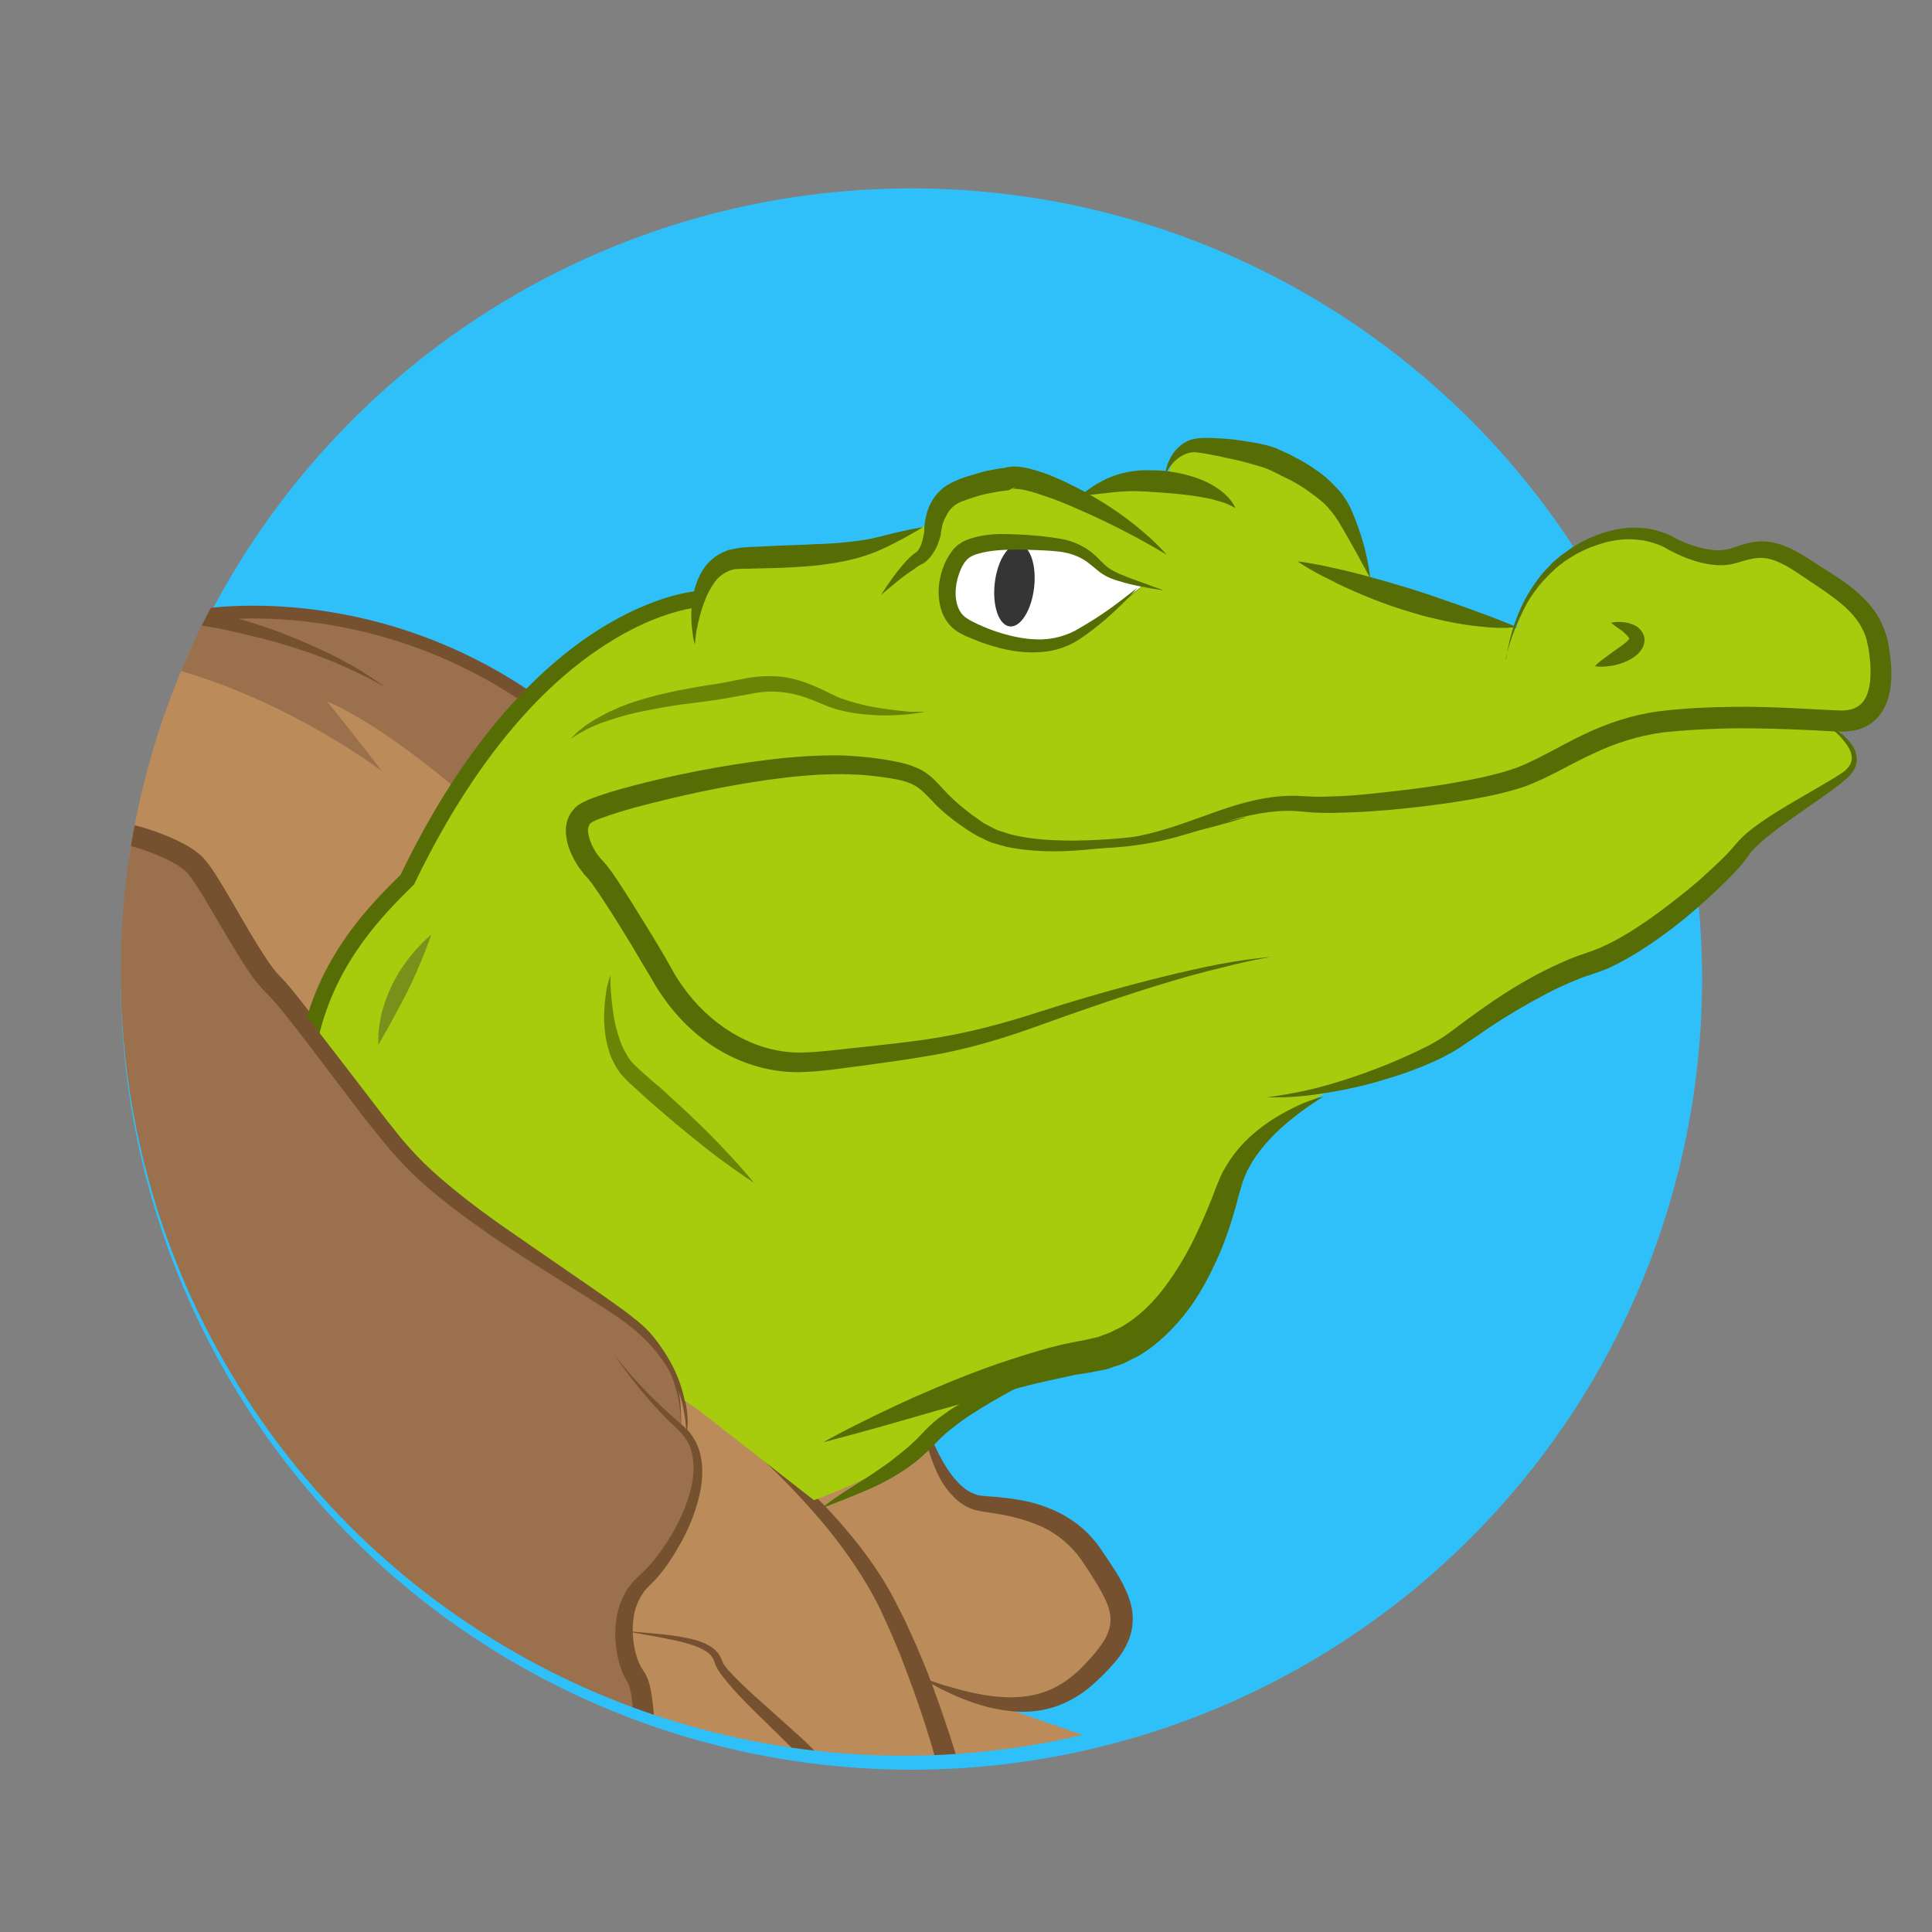 <svg xmlns="http://www.w3.org/2000/svg" id="Laag_1" viewBox="0 0 24 24" xmlns:xlink="http://www.w3.org/1999/xlink">
  <rect x="0" y="0" width="24" height="24" fill="#808080" stroke="none"/>
  <style id="style3">
    .bg{fill:#30C0F9;} .st1{clip-path:url(#SVGID_2_);} .st2{fill:#BB8B5A;} .st3{fill:#BCBCBC;} .st4{fill:#D1D1D1;} .st5{fill:#9B704C;} .st6{fill:#C9C9C9;} .st7{fill:#755130;} .st8{fill:none;stroke:#6D6D6D;stroke-miterlimit:10;} .st9{fill:#D1D1D1;stroke:#6D6D6D;stroke-miterlimit:10;} .st10{fill:#7D7D7D;} .st11{fill:none;stroke:#566D05;stroke-miterlimit:10;} .st12{fill:#A7CC0D;} .st13{fill:#FFFFFF;} .st14{fill:#566D05;} .st15{opacity:0.75;} .st16{fill:#343534;} .st17{fill:#697D21;}
  </style>
  <circle id="circle5" cx="11.322" cy="12.162" r="9.822" fill="#30c0f9" class="bg"/>
  <defs id="defs7">
    <circle id="SVGID_1_" cx="246.7" cy="250.9" r="243.2"/>
  </defs>
  <clipPath id="SVGID_2_">
    <use id="use11" width="100%" height="100%" xlink:href="#SVGID_1_" overflow="visible"/>
  </clipPath>
  <g id="g13" clip-path="url(#SVGID_2_)" class="st1" transform="matrix(.04 0 0 .04 1.359 2.046)">
    <path id="path15" fill="#bb8b5a" d="M252.9 386.1s1.3 26.9 18.2 29.8c17 2.9 36.4 7.5 39.8 26.9s-4 24.7-4 24.7l-7.1 4.2-13.6 7-12.8-1.6-23.9-7.6s180 60.7 166.3 64.1-27.8 2.8-27.8 2.8-18.6 2.4-16.1 9.2 7.5 18.6-7.4 11-74.6-34.1-74.6-34.1-56.1-8.2-65.3-7.8c-9.1.4-33.8-14.9-33.8-14.9l-25.4-20-13.4-42.4 15-45.1 9.9-12.1c.2-.1 45.7 43.3 76 5.9zm-273 59.9L-78 430.1l-7.7-20.3 29.2-7 6.6-23.6-15.8-22.5-63.7-48.3-37.5-59.9-38-2.7 2.1-18.3 61.8-52.4 32.9-19.3 80.1-17.5 98.9 20.4 48.3 32.6-12.3 24.1-16.3 18.7-20.9 32.5-3 3.4-11.8-14.3L26.6 225l-17.8-9.9-18.1-3.2-6.3 11.2s-9.6 19-30.1 14.2-50.5-13.3-39.5 4.9 61.9 81.9 61.9 81.9l68.8 98.1 46.6 51.6s27.9 10.3-6.3 6.1c-34.3-4.2-89.2-15.6-89.2-15.6s-17.7-10.5-16.7-18.3z" class="st2"/>
    <path id="path17" fill="#9b704c" d="M-209.8 242.9s23.7-41.9 92.8-83.2c.6-2.7 56.7-22.3 107.4-23.2 35.9 4.6 38.4 3.4 38.4 3.4s48.5-7 103.7 27.6c-15.2 16.1-21.8 28.9-21.8 28.9S86.8 175 67.5 166.6c9.5 11.6 17.1 21.7 17.1 21.7s-48-36.5-97.9-36.6-136.2 17.3-190 86.1l-4.2 3.7" class="st5"/>
    <path id="path19" fill="#755130" d="M179.5 382.4s1.3.8 3.7 2.3c2.4 1.6 5.9 3.8 10.2 6.9 8.5 6.3 20.6 15.6 32.9 29.4 6.1 6.9 12.3 14.8 17.3 24.3 1.2 2.3 2.4 4.7 3.6 7.1 1.1 2.5 2.3 5 3.4 7.5 2.2 5.1 4.3 10.3 6.2 15.7 3.9 10.8 7.5 22 10.4 33.7s5.6 23.5 6.9 36c.1 1.6.3 3.1.2 4.9 0 1.8-.1 3.3-.2 4.7-.2 2.9-.2 5.9-.3 9 0 1.5-.1 3.1-.2 4.7-.1.8-.2 1.7-.4 2.7-.1.2-.1.5-.3.9-.1.3-.3.7-.6 1.2-.1.2-.4.6-.7.8-.2.1-.3.3-.5.4s-.5.3-.8.4c-.6.2-1.2.3-1.7.3s-1.2-.2-1.4-.3c-.6-.3-1.1-.6-1.3-.8-.3-.3-.6-.5-.7-.7-.4-.5-.7-.8-.9-1.2-.5-.8-.9-1.5-1.3-2.2-.8-1.4-1.5-2.8-2.1-4.2l-1.9-4c-.6-1.3-1.2-2.7-1.9-3.9-1.3-2.5-2.7-5-4.1-7.5-2.9-5-5.9-9.8-9-14.5-6.2-9.4-12.4-18.4-18.5-26.8-3-4.2-6-8.3-8.8-12.2-2.8-3.6-6.4-6.9-9.5-10-6.5-6.4-12.6-12-17.2-18.1-.5-.8-1.1-1.5-1.6-2.6-.4-.9-.6-1.7-.9-2.3-.7-1.3-1.9-2.2-3.2-2.9-2.7-1.4-5.6-2.1-8.1-2.7-5.1-1.1-9.3-1.8-12.1-2.3s-4.3-.7-4.3-.7 1.5.1 4.3.3c2.8.3 7 .5 12.3 1.3 2.6.5 5.6.9 8.7 2.3 1.5.7 3.2 1.8 4.3 3.5.6.9.8 1.8 1.2 2.5.2.6.9 1.3 1.4 2 4.7 5.3 11.2 10.7 17.9 16.8 3.4 3.1 7 6 10.4 10 3 3.9 6.2 7.9 9.4 12 6.4 8.3 13 17.1 19.4 26.5 3.2 4.7 6.4 9.6 9.5 14.6 1.5 2.5 3 5.1 4.5 7.9.8 1.4 1.3 2.7 2 4l1.9 4.1c.6 1.3 1.3 2.6 1.9 3.8.3.6.7 1.2 1 1.6.2.2.3.5.4.5l.1.1c0 .1-.1-.1-.4-.2 0 0-.5-.2-.8-.2s-.7 0-1.1.2c-.2.1-.4.2-.5.3s-.2.1-.3.2c-.2.1-.4.4-.4.4-.1.1-.1.3-.1.2v-.2c.1-.4.2-1 .2-1.7.1-1.3.2-2.8.2-4.3.1-3 .1-6 .2-9.1.1-1.6.2-3.1.2-4.4.1-1.3-.2-2.8-.2-4.2-1.1-11.7-3.7-23.5-6.5-34.9-2.9-11.5-6-22.7-9.7-33.3-1.8-5.3-3.8-10.5-5.7-15.5-1-2.5-2.1-4.9-3.1-7.3l-3.3-7.2c-4.5-9-10.1-17-15.7-24-11.4-13.9-22.6-24.1-30.7-30.9-8.3-7.2-13.2-10.7-13.2-10.7z" class="st7"/>
    <path id="path21" fill="none" stroke="#6d6d6d" stroke-miterlimit="10" d="M-154.9 182.8s-177.4 15.4-244.3-17.7-120.7-52.1-166.9-53.7C-612.2 109.8-687.8 75-687.8 75s25.4 56.9 69.7 68.8c65 17.4 99.2 32.9 204.5 107.9 81.2 57.8 119.5 85.8 154.5 86.3" class="st8"/>
    <path id="path23" fill="#9b704c" d="M32 223.3s-10.4-12.9-19.5-15.4-22.1-2.9-25.2-1.2-8.1.6-8.4 13-13.4 18.2-22.6 13.5-23.1-11.6-31.2-8.1c-8.1 3.4-22.4 9.6-12.9 24s36.1 42 36.1 42l26.2 40.5 25.3 42.1 33.8 42.1 34.9 39.5s22.5 17.1 27.1 25.4 19.4 38 19.4 38l44.4 59.6 21.7 23.8 46.2 23.1-5.3-18.1-50.9-96.6s-8.4-22.7-7.3-33.2c1-10.6-3.7-14.9-3.7-14.9s-4.3-12.2 9.7-28 14.6-27 13.6-30.1c-1.1-3.1-6-12-6-12s3.1-20.3-21.1-40.6c-19-9.6-38.3-23.2-38.3-23.2l-24.9-22.1-13.9-17.6-13.5-14.1L50 254.2l-8.1-13-9.9-17.9z" class="st5"/>
    <path id="path25" fill="#d1d1d1" stroke="#6d6d6d" stroke-miterlimit="10" d="M-347.2 221.1s3.1 23.3 16 29.4c-8.2 6.8-8.9 18.6-8.2 26.1s5.1 60.6-3.4 74.1c-8.5 13.6-29.3 34.8-39.1 38.4s-19.3 8.5-20.7-17.9 1.2-159.5 55.4-150.1z" class="st9"/>
    <path id="path27" fill="none" stroke="#6d6d6d" stroke-miterlimit="10" d="M-345.3 354.4s1.2 35.7-1.5 62.3c-2.7 26.7-7.6 86.3-7.6 86.3s-.4 13-8.2-1.7-36-75.7-34-110m-68.1-81.6s-31.9 30.8-45.8 71c-14 40.2-15.4 47.3-15.4 47.3s-4.7 28.5 17.2-6.6 35.8-49.9 50-61.1 40.6-23.4 43.1-33.1" class="st8"/>
    <path id="path29" fill="#7d7d7d" d="M-338.5 262.8s.6.1 1.8.2c.6 0 1.3.1 2.1.2.8 0 1.7.1 2.7.2 2 0 4.4.1 7-.3 1.3-.2 2.6-.5 4-.9 1.3-.5 2.6-1.1 3.6-2.1s1.7-2.2 2.1-3.5.5-2.6.5-3.9c-.1-2.6-.7-4.9-1.4-6.8-.6-1.9-1.3-3.4-1.7-4.4l-.8-1.6s.4.5 1 1.5 1.4 2.4 2.2 4.3 1.6 4.2 1.9 7c.1 1.4.1 2.9-.3 4.4s-1.3 3-2.5 4.2-2.7 1.8-4.2 2.3c-1.5.4-2.9.7-4.3.8-2.7.3-5.2 0-7.2-.2-1-.2-1.9-.3-2.7-.4s-1.5-.3-2-.4c-1.2-.5-1.8-.6-1.8-.6z" class="st10"/>
    <path id="path31" fill="#755130" d="M-212.9 245.6s.7-1.1 2-3.3c1.3-2.1 3.3-5.2 6-9s6.1-8.4 10.2-13.4c4.1-5.1 8.9-10.7 14.6-16.4 2.7-2.9 5.8-5.8 8.9-8.8l4.8-4.5c1.7-1.4 3.5-2.9 5.2-4.4l5.4-4.5c1.9-1.4 3.8-2.9 5.8-4.3 1.9-1.5 3.9-2.9 5.9-4.4 2-1.4 4.2-2.7 6.3-4.1s4.3-2.8 6.4-4.1c2.2-1.4 4.5-2.5 6.8-3.8s4.6-2.5 6.9-3.8 4.8-2.2 7.2-3.4c4.9-2.1 9.7-4.6 14.8-6.2l7.6-2.7 3.8-1.4 3.9-1.1c5.3-1.3 10.4-2.8 15.8-3.9l15.6-2.7c5.3-.6 10.6-1.1 15.8-1.6 5.2-.3 10.3-.4 15.4-.6 5.1 0 10 .2 14.9.4 4.9.4 9.6.9 14.2 1.4 4.6.7 9 1.4 13.3 2.2 4.2 1 8.4 1.9 12.3 2.9 7.8 2.1 14.8 4.5 20.8 7 3 1.3 5.8 2.4 8.4 3.7 2.6 1.2 4.9 2.3 6.9 3.5 4.2 2.1 7.2 4.2 9.3 5.6s3.1 2.2 3.1 2.2-4.6-2.8-13.1-6.5c-2.1-1-4.5-1.9-7.1-2.9s-5.5-2-8.5-2.9c-6.1-2-13.2-3.7-20.9-5.4-3.9-.8-7.9-1.4-12.1-2.1-4.2-.5-8.6-1-13.1-1.5-4.5-.2-9.1-.6-13.9-.8-4.7.1-9.6-.1-14.5 0-4.9.3-9.9.5-14.9.9-5 .6-10 1.2-15.1 1.8-5.1.9-10.3 1.9-15.5 2.8-4.9 1-10 2.6-15.1 3.8l-3.8 1-3.7 1.3-7.4 2.6c-5 1.5-9.6 3.9-14.4 5.9-4.8 1.9-9.3 4.4-13.7 6.7-2.2 1.2-4.5 2.3-6.6 3.5l-6.3 3.9c-2.1 1.3-4.2 2.5-6.2 3.8-2 1.4-4 2.7-5.9 4.1-2 1.3-3.9 2.7-5.8 4l-5.4 4.2c-1.8 1.4-3.6 2.7-5.3 4.1s-3.3 2.8-5 4.2c-3.3 2.7-6.4 5.4-9.3 8.1s-5.7 5.3-8.2 7.8c-2.6 2.5-5.1 4.9-7.2 7.3-4.5 4.7-8.2 8.9-11.2 12.4-3 3.6-5.3 6.4-6.8 8.4-1.5 1.9-2.3 3-2.3 3zm343.8-77C79.8 132.6 28.5 142 28 142.1l-.8-3.9c.5-.1 53.4-9.9 106 27.1l-2.3 3.3z" class="st7"/>
    <path id="path33" fill="none" stroke="#6d6d6d" stroke-miterlimit="10" d="M-272.7 370.8s30.8-72.4 35.8-82.7 10.9-22.7 18.5-9.8c7.5 12.9 15.3 16.7 20.6 15.6 5.3-1.2 26.3-3.7 28.8 8.8 2.5 12.4 8.3 17.6-5.7 30.6s-19.6 12.4-24.6 23.3c-5.1 10.9-19.5 36.8-23.3 44.5-3.9 7.7-12.1 45.1-18.4 23.4s-6-44.9-36.3-27.3c.2-10.3 4.6-26.4 4.6-26.4z" class="st8"/>
    <path id="path35" fill="#755130" d="M177.3 392.8s.3-1.8 0-5.1c-.2-3.3-1.1-8.1-3.6-13.7s-7-11.7-13.7-16.9c-3.4-2.5-7.2-5-11.4-7.5-4.1-2.6-8.4-5.3-12.9-8.1-9-5.7-18.9-11.8-28.8-19.1-5-3.7-10-7.6-14.7-12.2-2.4-2.3-4.7-4.8-6.8-7.3s-4.2-5.1-6.3-7.7c-8.4-10.4-16.7-21.5-25.3-32.3-1.1-1.3-2.2-2.7-3.3-3.9-.6-.6-1.1-1.3-1.7-1.8l-1.9-1.9c-2.8-3.2-4.5-6.1-6.5-9.2-3.8-6.1-7.3-12.3-10.9-18.3-1.8-2.9-3.7-6.1-5.6-8.2-.7-.6-2.1-1.7-3.5-2.5s-2.9-1.6-4.4-2.2c-6.1-2.7-12.8-4.5-19.2-5.1-3.2-.3-6.4-.2-9.1.6s-4.5 2.2-5 4.4c-.1.6-.3 1.2-.3 1.8v2.5l-.1 2.6c-.2 1.1-.4 2.1-.6 3.2-1.1 4.1-4 7.7-7.6 9.6s-7.3 2.5-10.9 2.6-7.1-.4-10.5-1.4c-1.7-.6-3.3-1-5.2-2.3-1.5-1-2.5-1.8-3.8-2.5-2.5-1.5-5.1-2.6-7.8-3.3-5.4-1.4-10.8-.7-15.5 1.8-1.1.6-2.3 1.4-3.3 2-1.1.9-2.3 1.7-3 2.5-1.7 1.7-3.1 3.7-3.5 5.9-1 4.4 1.3 9 3.8 12.9 2.6 3.9 5.5 7.5 8.3 10.8 5.6 6.6 10.7 12.1 14.9 16.7 8.4 9.2 13.2 14.4 13.2 14.4s-5.2-4.8-14.1-13.5c-4.4-4.4-9.8-9.6-15.8-15.9-3-3.2-6.1-6.6-9.1-10.6-1.5-2-2.9-4.2-3.9-6.8s-1.6-5.6-1-8.7 2.3-5.8 4.4-8.1c1.1-1.2 2.2-2.1 3.3-3 1.3-1 2.5-1.8 3.9-2.6 5.4-3.2 12.4-4.3 18.9-2.8 3.3.7 6.4 2 9.3 3.7 1.4.8 3 1.9 4.1 2.6.8.5 2.3 1 3.6 1.4 5.5 1.4 12.2 1.6 16.9-1 2.3-1.3 3.8-3.3 4.5-5.8.1-.6.2-1.2.4-1.8v-5.1c0-1 .2-2.2.4-3.2.5-2.2 1.8-4.4 3.6-5.9 1.7-1.6 3.8-2.5 5.7-3.2 4-1.1 7.8-1.2 11.6-.9 7.5.6 14.6 2.6 21.4 5.5 1.7.7 3.4 1.6 5.1 2.5.8.5 1.7 1 2.5 1.6s1.6 1.2 2.6 2.2c2.8 3.2 4.5 6.2 6.4 9.3 3.7 6.2 7.1 12.4 10.8 18.3 1.8 2.9 3.8 6 5.6 8.1l1.8 1.9c.7.7 1.3 1.4 1.9 2.1 1.2 1.4 2.3 2.8 3.4 4.2 8.8 11.1 16.7 22.3 24.8 32.7 2 2.6 4.1 5.2 6.1 7.7s4.1 4.8 6.2 7c4.4 4.4 9.1 8.4 13.8 12.2 9.5 7.4 19.1 13.9 27.8 19.9 8.8 6.1 16.9 11.3 23.8 17 6.6 5.9 11 12.5 13.3 18.4s2.7 10.9 2.7 14.2c.2 2.8-.2 4.6-.2 4.6z" class="st7"/>
    <path id="path37" fill="none" stroke="#6d6d6d" stroke-miterlimit="10" d="M-178.2 231.6s22.9 12.7 26.8 21.4 9.7 16.2 14.2 21.6c4.5 5.5 21.7 29.4 32.5 37.3s56.6 49.7 62.8 63.9 10.2 27.6-2.8 35.7-29.1 9.3-44.9-4.7-37-43.3-50.1-59.6-25.6-38.1-25.6-38.1" class="st8"/>
    <path id="path39" fill="#755130" d="M-67.4 252.2s1 2.8 3.1 8 5.3 12.8 9.8 22.2c2.3 4.7 5 9.8 8.4 15.1 3.4 5.2 7.6 10.7 11.8 16.7 8.4 12 18 25.4 27.6 40.8 2.4 3.8 4.9 8 6.9 12.1 1.1 2.1 2.4 3.8 3.7 5.6 1.4 1.9 2.8 3.8 4.3 5.7 5.9 7.6 12.2 15.3 18.8 23.2s13.5 15.9 20.6 23.9c7.2 8 14.5 16.3 22.3 24l2.9 2.7c.5.5.9.7 1.3 1.1l.6.5c.2.1 0 .1.5.4l.4.3 1.8 1.2 1.9 1.5c1.3 1 2.3 2 3.5 3 4.4 4.1 8.3 8.5 12.1 13 3.8 4.6 7.4 9.3 10.8 14.4 1.7 2.5 3.3 5.2 4.7 8 .7 1.5 1.4 2.9 2 4.5l.8 2.2.4 1 .3.7c1 2 2.5 4.7 4 7.1 1.5 2.5 3.1 4.9 4.7 7.4 3.2 4.9 6.6 9.8 10 14.6 6.9 9.7 14 19.2 21.4 28.5s14.9 18.6 22.9 27.1c4 4.2 8.2 8.4 12.4 11.5 1 .7 2 1.3 2.8 1.7l4.1 1.7c2.9 1.2 5.6 2.5 8.3 3.8 5.4 2.7 10.7 5.6 15.9 8.8 1.2.8 2.6 1.7 3.8 2.5.4.3.8.5 1.1.6.2.2.4-.1-1.1.2-.9.3-1.8.9-2.2 1.8-.1.2-.2.4-.2.6v.1l-.1-.6c-.2-1-.6-2.2-1.1-3.4-.4-1.2-1.1-2.5-1.6-3.7l-1.9-3.9c-1.3-2.6-2.5-5.1-3.8-7.6-2.6-5.1-5.1-10.2-7.6-15.2-10.1-20.1-19.8-39.6-28.6-58.3-4.4-9.4-8.7-18.4-12.2-27.8l-.6-1.8-.5-2.2c-.4-1.6-.4-2.6-.5-3.9-.2-2.5-.3-4.9-.4-7.2-.2-4.6-.3-9.3-1.2-13-.2-.9-.5-1.7-.8-2.1-.5-.8-.6-.9-1-1.8-.4-.7-.6-1.3-.8-1.9-.9-2.3-1.4-4.7-1.7-7-.6-4.6-.3-9.3 1.2-13.6.8-2.1 1.8-4.2 3.3-6 .6-.9 1.5-1.7 2.3-2.5l2.1-2c2.5-2.5 4.8-5.5 6.7-8.5 3.9-5.9 6.6-12.1 7.9-18.1 1.1-5.9.5-11.8-2.9-15.5-1.5-1.9-3.6-3.5-5.2-5.2-1.7-1.7-3.2-3.3-4.5-4.8-2.7-3.1-4.9-5.8-6.6-8-3.4-4.5-5-7.1-5-7.1s1.7 2.5 5.4 6.7c1.9 2.1 4.2 4.7 7.1 7.5 1.5 1.4 3 2.9 4.8 4.5l2.7 2.4c1 .8 1.9 1.6 2.9 2.7 1.1.9 1.7 2.3 2.5 3.5.6 1.3 1.2 2.8 1.5 4.3.7 3 .6 6.2.2 9.5-1.1 6.5-3.6 13.2-7.5 19.6-1.9 3.3-4 6.4-6.9 9.6l-2.1 2.1c-.6.7-1.2 1.2-1.6 2-1.1 1.4-1.7 3-2.3 4.7-1 3.5-1.1 7.4-.5 11.3.3 1.9.8 3.9 1.6 5.6.2.5.4.9.5 1.1 0 .2.6.9.7 1.1 1 1.4 1.5 2.7 1.9 4 1.3 5 1.4 9.6 1.9 14.3.4 4.7.4 9.4 2.2 13 3.5 8.6 8.1 17.7 12.6 26.8 9.2 18.4 19.4 37.6 29.8 57.5 2.6 5 5.2 10 7.8 15.1 1.3 2.6 2.6 5.1 4 7.7l1.9 3.9c.7 1.5 1.3 2.8 1.9 4.3s1.2 3 1.6 4.9l.3 1.5c.1.5.1 1.3.1 2 0 .3 0 .8-.2 1.4-.1.6-.3 1.1-.5 1.6-.8 1.5-2.2 2.7-3.9 3.1-2.9.6-4.2-.1-5.3-.5s-1.9-.9-2.8-1.5c-1.3-.9-2.3-1.5-3.6-2.3-4.8-3-9.9-5.7-15-8.2-2.6-1.2-5.2-2.5-7.8-3.6l-4.1-1.7c-1.9-.8-3.4-1.8-4.8-2.8-5.4-4-9.7-8.3-13.9-12.7-8.4-8.9-16.1-18.2-23.6-27.7s-14.6-19.2-21.6-29.1c-3.5-4.9-6.9-9.9-10.1-15-1.6-2.5-3.3-5.1-4.8-7.7-1.6-2.7-3-5.1-4.6-8.4l-.6-1.3-.4-1-.7-2c-.4-1.1-1-2.3-1.5-3.5-1.2-2.4-2.6-4.8-4.1-7.1-3-4.7-6.4-9.3-9.9-13.7s-7.3-8.6-11.2-12.4c-1-.9-2-1.9-2.9-2.7l-1.4-1.2-1.7-1.2-.4-.3c.2.1-.2-.2-.3-.3l-1-.8c-.6-.5-1.4-1.1-1.9-1.6l-3.2-3.1C47.6 439.4 34 422.5 21 406.4c-6.4-8.1-12.7-16-18.4-23.9l-4.2-6c-1.4-2.2-2.9-4.4-3.9-6.4-2-4.4-4.1-8.1-6.4-12-9.1-15.4-17.9-29.3-25.7-41.7-3.9-6.2-7.7-11.8-11-17.3-3.2-5.6-5.6-10.9-7.7-15.7-4.2-9.7-6.8-17.5-8.5-22.9-1.8-5.4-2.6-8.3-2.6-8.3z" class="st7"/>
    <path id="path41" fill="none" stroke="#566d05" stroke-miterlimit="10" d="M291.3 369.3s-34.4 12.5-42.2 21.1c-7.1 7.9-10.8 10-31.2 21.7" class="st11"/>
    <path id="path43" fill="#755130" d="M252.6 387.9s.7 2.6 2.5 7c.9 2.2 2 4.8 3.6 7.6s3.6 5.8 6.4 8.2c1.4 1.2 3 2 4.7 2.5 1.6.3 4 .4 6.4.6 4.8.5 9.9 1.2 15 3.2 5.1 1.9 10.2 5.1 14.1 9.6 1 1.1 1.9 2.3 2.7 3.5l2.3 3.4c1.5 2.3 3.1 4.6 4.4 7.2s2.6 5.5 3 8.8-.2 6.8-1.6 9.7c-1.3 2.9-3.2 5.2-5.1 7.3-1.7 1.9-3.8 3.9-5.8 5.7-4.1 3.6-9 6.2-14 7.4s-9.7 1-13.9.3c-2.1-.4-4.1-.7-5.9-1.3-1.8-.5-3.6-1.1-5.1-1.7-3.2-1.1-5.8-2.5-8-3.5-2.1-1.1-3.7-2.1-4.9-2.7-1.1-.6-1.7-1-1.7-1s2.6.9 7.1 2.4c2.3.6 5 1.5 8.2 2.2 1.6.4 3.3.7 5.1 1s3.7.5 5.6.6c3.9.2 8.1-.1 12.1-1.4 4.1-1.3 7.8-3.7 11.3-6.9 1.7-1.7 3.3-3.4 5-5.4 1.5-1.9 3-3.8 3.8-5.8.9-2 1.2-4 .9-6.1s-1.2-4.3-2.4-6.5c-1.1-2.2-2.6-4.4-4-6.7l-2.2-3.3c-.7-1-1.4-2-2.2-2.9-3.1-3.6-7-6.5-11.3-8.3s-8.9-3-13.4-3.7c-2.2-.4-4.3-.5-7.1-1.3-2.5-.9-4.5-2.3-6.1-4-3.2-3.2-4.9-6.8-6.1-9.9-1.3-3.1-2-6-2.5-8.3-.6-2.3-.8-4.2-1-5.5.1-1.3.1-2 .1-2z" class="st7"/>
    <path id="path45" fill="none" stroke="#6d6d6d" stroke-miterlimit="10" d="M476.6 575.6s-7.9-31.6 2.2-55.8c10.1-24.3 16.9-36.5 36.7-46s80.1-21.7 92.9 7.2c12.7 29 26.7 76.9 4 129.2s-58.1 104.5-102.8 119.1-59.2 10.8-59.2 10.8-26.1-9.6-1.2-18.9 65.9-68 68.6-93.8" class="st8"/>
    <path id="path47" fill="none" stroke="#6d6d6d" stroke-miterlimit="10" d="M372.5 558.8s23.2.8 27.5-3.4c7 3.1 17.1 3.5 17.1 3.5s.7 54.5 12.5 71.4c-1.9 17.5-3.3 41-3.3 41s-.2 13.6 6.2-5.5m22.7-66.9s-8.5-43.2-12.7-51.7-11.5-14.3-22.5-14.9" class="st8"/>
  </g>
  <path id="path49" fill="#a7cc0d" d="M3.903 12.873s.206-1.236 1.199-1.91c.456-.949 1.224-2.827 3.602-3.57.145-.254.097-.476.796-.525.699-.044 1.248.044 2.148-.412.141-.23.17-.82 1.745-.303.505-.158 1.107-.198 1.107-.198s.057-.509.561-.428c.505.081 1.276.238 1.575.751.299.513.4.937.4.937l.836.315.966.271s.388-1.531 1.991-1.034c.255.145.731.246 1.006.065.275-.182 1.45.892 1.45.892s.251.977-.193 1.167l-.323.076.259.359s.154.173-.246.4-.767.387-1.47 1.143c-.703.755-1.502 1.086-1.502 1.086s-.803.331-1.385.735c-.581.4-1.304.703-1.797.791-.755.436-1.139.569-1.401 1.393-.262.824-.594 1.724-1.47 1.95-.876.222-1.639.585-1.639.585s-.335.238-.711.565c-.375.327-1.296.662-1.296.662l-1.426-1.114-.198-.137s-.133-.683-.634-1.022c-.497-.339-2.447-1.688-2.447-1.688l-.755-.799-.743-1.006z" class="st12"/>
  <path id="path51" fill="#fff" d="M14.189 7.284l-.501-.218-.323-.259-.683-.049-.715.081-.153.307s-.234.517.347.686c.582.169.795.21.795.21l.582-.227.65-.533z" class="st13"/>
  <path id="path53" fill="#566d05" d="M14.189 7.284l-.505-.214-.323-.255.008.004-.683-.045h.004l-.715.081.016-.012-.113.23-.028.056c-.012.02-.016.036-.024.056-.012.04-.02.081-.028.121-.004.04-.004.08 0 .121.004.02.004.04.013.06.004.02.012.04.02.056l.012.028c.004.008.012.016.017.024.012.016.02.032.037.048.017.012.029.032.045.04l.049.036c.016.012.036.02.057.028l.028.016.028.012c.041.016.077.028.121.04l.247.068c.081.024.166.045.246.065.081.02.166.044.25.06h-.008l.586-.222h-.004l.65-.509zl-.642.533-.582.23h-.008c-.085-.016-.17-.036-.25-.057-.085-.02-.166-.044-.251-.065l-.246-.069c-.041-.012-.081-.024-.125-.04l-.033-.012-.029-.016c-.02-.012-.041-.02-.057-.032l-.053-.04c-.02-.012-.033-.032-.049-.044-.016-.016-.028-.032-.04-.052-.004-.008-.013-.016-.021-.028l-.016-.032c-.013-.02-.017-.04-.025-.064-.008-.02-.008-.044-.012-.064-.008-.044-.004-.088 0-.133.004-.044.016-.089.028-.129.008-.02.016-.045.024-.061l.028-.056.117-.23.004-.008h.008l.715-.076.682.056h.004l.004.004.319.258.501.23zM3.959 12.873l-.198-.044c.23-.982.84-1.592 1.216-1.963.468-.978 1.276-2.294 2.455-3.041.719-.456 1.236-.485 1.256-.485l.009.202-.004-.101.004.101c-.004 0-.497.028-1.171.464-1.139.727-1.918 2.015-2.374 2.964l-.008.016-.012.012c-.355.351-.953.941-1.171 1.874z" class="st14"/>
  <path id="path55" fill="#566d05" d="M7.582 12.122s0 .052.004.145c.004.089.016.218.04.367.012.076.032.153.057.234.024.081.057.161.105.238.02.04.048.072.077.105.032.032.057.056.097.093.077.068.153.137.234.202.153.141.306.278.448.416.141.133.266.262.375.379.214.226.347.391.347.391s-.178-.113-.428-.299c-.126-.093-.267-.206-.42-.332-.15-.121-.307-.258-.465-.395-.077-.069-.154-.142-.23-.21-.037-.033-.081-.081-.117-.122-.033-.049-.065-.093-.085-.141-.053-.097-.073-.194-.093-.287-.016-.093-.024-.182-.024-.263 0-.162.02-.291.036-.384.024-.089.04-.141.04-.141z" class="st15 st14" opacity=".75"/>
  <path id="path57" fill="#566d05" d="M16.455 13.616s-.113.061-.287.19c-.174.129-.42.327-.61.622-.02.036-.04.077-.065.117-.016.041-.036.081-.052.125-.012.044-.028.089-.04.133-.013.052-.029.101-.041.153-.061.218-.13.44-.23.662-.101.223-.218.453-.38.667-.162.21-.36.412-.606.558-.061.032-.13.065-.194.097l-.202.069-.21.041-.178.028c-.226.049-.461.097-.687.158s-.445.121-.651.178c-.206.061-.404.113-.582.166-.36.105-.663.19-.877.247l-.335.089s.109-.064.307-.165.481-.242.824-.396c.174-.076.363-.157.565-.238.202-.08.416-.161.646-.234.226-.072.464-.149.723-.202l.189-.036.158-.036.149-.056.145-.072c.19-.109.355-.266.497-.444.141-.181.262-.375.367-.577.101-.202.189-.404.266-.598.02-.052.037-.101.057-.149.02-.052.045-.109.069-.157.028-.048.057-.097.085-.141.032-.045.061-.085.093-.125.129-.158.274-.271.404-.36.133-.089.254-.15.355-.198.101-.048.186-.073.242-.093.048-.008.08-.016.08-.016zM8.628 7.998s-.016-.057-.028-.158c-.012-.101-.024-.25.008-.428.016-.089.044-.19.097-.287.052-.101.141-.198.263-.259.032-.012.061-.028.093-.036l.101-.02c.069-.012.113-.012.173-.016.113-.003.226-.012.343-.016l.339-.012c.109-.008.218-.008.323-.016.21-.016.4-.036.561-.077.085-.02.158-.04.226-.056.069-.016.129-.028.178-.04.101-.02.158-.028.158-.028s-.048.033-.137.081c-.044.024-.097.057-.162.089-.065.033-.129.069-.214.105-.162.077-.368.134-.586.17-.109.016-.222.033-.335.041-.113.008-.23.016-.343.02-.113.004-.226.004-.339.008-.052.004-.117 0-.161.004l-.064.004c-.02.004-.036.012-.056.016-.072.029-.141.077-.189.146-.048.069-.089.141-.117.218-.06.15-.089.291-.109.388-.012.105-.02.161-.02.161z" class="st14"/>
  <path id="path59" fill="#566d05" d="M10.946 7.389c.093-.149.194-.291.315-.424.032-.032.061-.065.109-.097l.008-.004c-.008.004 0-.003 0-.003l.012-.008.012-.012c.008-.012.016-.024.024-.04.016-.028.028-.064.036-.101.004-.016.008-.036.012-.056.004-.016.008-.04.008-.052v.016c0-.036 0-.064.004-.097.004-.032.008-.06.016-.088.012-.061.032-.121.064-.178.028-.056.068-.109.121-.157.048-.048.109-.08.169-.109.044-.02.105-.044.157-.06.052-.016.105-.032.161-.048.052-.016.109-.028.161-.036.056-.012.109-.02.169-.024l-.085.041c.044-.037.048-.028.064-.041.012-.003.024-.008.036-.008.02-.003.04-.003.056-.008.032 0 .064 0 .093.004.056.009.105.016.157.033.097.028.189.056.278.097.089.036.173.08.258.121.044.024.084.044.125.064l.125.073c.165.097.319.202.468.319.145.117.291.243.412.384-.323-.194-.65-.363-.981-.513l-.25-.109c-.085-.036-.17-.069-.255-.097-.085-.028-.169-.06-.25-.077-.041-.012-.081-.016-.117-.02-.016 0-.037-.004-.049 0h-.012c.008-.004 0 .008.036-.024l-.085.04c-.044.004-.097.012-.145.02-.049.008-.097.02-.146.028-.049.012-.097.025-.145.041-.048.017-.089.029-.141.049-.073.029-.134.073-.178.146-.02.036-.041.073-.057.117-.008.02-.012.045-.016.065-.004.021-.008.049-.012.061v.016c-.004.029-.012.049-.02.073-.008.024-.016.049-.024.069-.02.045-.045.089-.077.133-.017.02-.037.041-.057.061-.012.008-.029.024-.037.028l-.032.016c-.028.012-.065.041-.097.065-.141.089-.271.206-.408.319z" class="st14"/>
  <path id="path61" fill="#566d05" d="M13.422 6.165s.093-.101.271-.19c.089-.049.198-.089.327-.113.065-.012.133-.02.202-.02.061 0 .129 0 .194.003.262.02.529.097.703.218.085.056.149.121.182.169.02.024.028.048.036.06.008.012.012.02.012.02s-.028-.016-.081-.041c-.049-.025-.125-.045-.21-.069-.178-.041-.412-.069-.659-.085l-.182-.012c-.057-.004-.109-.004-.166-.004-.109.003-.214.012-.307.024-.194.02-.323.036-.323.036z" class="st14"/>
  <path id="path63" fill="#566d05" d="M14.468 5.919s.004-.057.036-.153c.02-.048.044-.105.093-.165.049-.056.121-.121.222-.145.048-.012.109-.016.149-.016.049 0 .097 0 .145.004.097.004.202.012.307.029.105.016.214.033.327.061.028.009.057.017.089.029.016.004.032.012.048.02l.036.017c.048.021.105.045.153.073.105.053.206.113.299.182.097.065.181.15.258.234.076.085.137.19.173.283.04.089.068.178.097.259.105.323.121.553.121.553s-.105-.202-.267-.488c-.041-.073-.085-.15-.134-.23-.049-.077-.102-.141-.17-.21-.069-.064-.15-.121-.235-.182-.084-.056-.177-.109-.274-.153-.049-.024-.093-.049-.146-.073l-.037-.016c-.008-.004-.016-.008-.029-.012-.02-.008-.045-.016-.069-.024-.097-.028-.198-.057-.299-.081-.101-.02-.193-.044-.286-.061l-.134-.024c-.049-.008-.077-.012-.113-.012-.134.004-.239.105-.295.178-.049.077-.073.129-.073.129z" class="st14"/>
  <path id="path65" fill="#566d05" d="M16.115 6.973s.182.02.444.081c.133.028.283.065.444.109.162.044.331.093.501.145.17.052.335.109.493.165.158.052.303.109.428.153.125.044.23.089.303.117.073.028.117.048.117.048s-.044.003-.125.008c-.081.003-.194 0-.331-.016-.137-.012-.291-.037-.456-.073-.081-.02-.17-.037-.255-.061-.085-.024-.17-.049-.259-.077-.17-.053-.339-.117-.493-.182-.153-.065-.299-.13-.416-.194-.246-.117-.396-.226-.396-.226zm-.654 3.186s-.073.02-.206.061c-.133.036-.331.093-.59.149-.254.057-.565.117-.929.162-.363.04-.779.081-1.236-.012-.057-.016-.113-.032-.174-.049-.056-.02-.113-.053-.169-.077-.113-.061-.202-.125-.307-.202-.101-.077-.198-.161-.282-.254-.044-.045-.085-.089-.129-.126-.04-.033-.084-.061-.133-.081-.101-.041-.226-.061-.351-.077-.125-.016-.258-.033-.387-.033-.137-.008-.258 0-.396.003-.133.008-.27.02-.408.036-.545.064-1.11.177-1.672.319-.141.036-.282.072-.42.117-.068.02-.137.044-.202.068-.032.012-.068.024-.088.037l-.02.008-.004.003c.004-.004-.016.008.008-.004l-.012.008c-.016.012-.036.024-.028.024-.008.008-.028.049-.02.097.004.052.024.109.049.166.029.056.061.113.101.157l.073.081c.024.032.057.072.077.101.174.254.327.509.485.763.077.129.154.254.226.384l.057.101c.016.028.032.056.053.085.036.057.077.113.121.17.344.436.848.727 1.373.731.255 0 .538-.044.804-.069.267-.029.525-.057.775-.093.501-.073.961-.198 1.385-.335.852-.275 1.579-.457 2.088-.566.254-.053.46-.085.598-.101s.214-.024.214-.024-.072.016-.21.04c-.137.028-.335.077-.589.141-.505.129-1.212.359-2.052.662-.42.153-.892.303-1.405.387-.255.044-.517.081-.784.117-.27.032-.529.081-.836.085-.299 0-.602-.077-.872-.218-.275-.141-.513-.347-.707-.589-.048-.061-.093-.126-.137-.19-.02-.032-.045-.069-.065-.105l-.052-.089c-.077-.125-.153-.255-.226-.38-.153-.25-.311-.509-.476-.743-.02-.032-.037-.049-.057-.077l-.032-.036c-.016-.016-.032-.032-.044-.052-.057-.069-.101-.142-.137-.218-.036-.077-.065-.162-.073-.263-.008-.097.008-.214.105-.315.028-.032.04-.036.056-.048l.012-.008c.024-.016.012-.008.02-.012l.008-.004.033-.016c.045-.025.077-.033.117-.049.073-.028.146-.049.218-.073.146-.044.287-.08.432-.117.574-.141 1.151-.242 1.713-.302.141-.012.283-.024.42-.028.137-.004.287-.008.42.004.141.008.271.024.404.044.133.024.267.044.404.105.069.028.133.073.186.121.052.048.097.097.137.141.081.089.169.17.258.242.049.036.089.072.138.105.048.032.093.072.141.093.049.024.093.052.142.072.053.016.101.032.153.049.206.052.416.072.618.076.101.004.198.004.295 0 .097 0 .19-.008.279-.012.359-.024.674-.069.928-.113.509-.093.8-.162.8-.162zm7.193-1.183s.032.016.093.049c.056.036.145.085.23.19.041.052.085.117.089.21.004.093-.053.182-.125.246-.141.121-.303.23-.48.355-.178.125-.372.255-.553.408-.044.04-.089.077-.129.121-.016.02-.04.041-.052.065l-.057.077c-.089.114-.186.206-.283.303-.198.19-.412.38-.642.554-.234.174-.477.339-.755.469-.145.065-.291.097-.408.15-.129.053-.254.109-.376.174-.246.129-.48.267-.703.416-.109.077-.218.149-.327.222-.109.077-.234.142-.347.194-.23.105-.456.182-.666.242-.21.065-.404.105-.582.138-.174.029-.327.053-.452.061-.125.012-.226.012-.295.012h-.105s.145-.016.392-.064c.246-.048.594-.145.994-.299.198-.076.412-.169.626-.278.109-.057.206-.117.307-.194.105-.081.21-.157.323-.238.222-.158.46-.315.719-.452.129-.068.263-.133.4-.19.145-.06.283-.097.4-.149.246-.109.484-.266.707-.428.222-.165.44-.335.634-.517.097-.089.194-.181.271-.266l.065-.077c.024-.028.049-.053.073-.077.048-.049.101-.089.153-.129.206-.153.412-.27.597-.379.185-.109.363-.206.5-.299.064-.044.109-.105.113-.165.004-.064-.024-.125-.057-.173-.069-.101-.146-.166-.194-.21-.065-.045-.097-.065-.097-.065zM20.012 7.736s.073-.02.178-.004c.029.004.057.012.089.024s.065.028.097.065c.033.033.065.101.049.166-.012.065-.048.101-.076.134-.06.057-.129.089-.19.113-.06.021-.121.037-.173.041-.101.016-.173 0-.173 0l.037-.036c.025-.02.057-.048.097-.076.041-.032.085-.06.134-.097.045-.032.097-.068.129-.097.016-.016.025-.028.025-.028s.008.008.004-.008c-.012-.028-.052-.064-.089-.097-.076-.048-.133-.096-.133-.096z" class="st14"/>
  <ellipse id="ellipse67" cx="-5.775" cy="13.354" fill="#343534" rx=".513" ry=".246" transform="rotate(-83.399)" class="st16"/>
  <path id="path69" fill="#566d05" d="M11.511 8.838s-.073.016-.198.032c-.125.012-.307.028-.529.008-.109-.008-.23-.024-.355-.057-.061-.016-.125-.036-.19-.065-.061-.024-.122-.052-.182-.073-.121-.048-.247-.076-.376-.088-.13-.012-.263.004-.4.033-.137.024-.287.053-.428.073-.142.02-.279.037-.408.053-.263.041-.509.085-.711.142-.101.029-.194.061-.275.089-.081.032-.15.061-.202.093-.057.029-.097.053-.125.073-.029.016-.045.029-.045.029l.036-.036c.024-.024.056-.06.109-.097.048-.04.113-.084.194-.129.04-.02.08-.044.125-.068.044-.02.093-.04.145-.065.101-.04.214-.08.335-.113.121-.036.25-.064.383-.093.133-.024.27-.052.412-.072s.27-.048.42-.077c.145-.028.302-.04.456-.024.153.017.294.065.428.122.133.056.234.121.347.157.113.041.222.065.327.089.206.04.388.057.513.069.117-.004.19 0 .19 0z" class="st15 st14" opacity=".75"/>
  <path id="path71" fill="#566d05" d="M14.447 7.332s-.097-.012-.263-.044c-.081-.016-.182-.036-.295-.073-.057-.017-.117-.037-.182-.077-.061-.037-.113-.089-.166-.129-.105-.089-.234-.138-.388-.158-.153-.016-.331-.02-.505-.024-.174 0-.356.008-.513.056-.085.028-.126.06-.166.125-.041.068-.069.149-.085.23-.033.165-.004.343.105.428.028.02.052.036.101.06.04.02.08.04.121.056.081.036.161.064.246.089.165.048.327.076.48.072.153-.004.295-.045.412-.105.246-.138.444-.275.573-.376.133-.101.206-.161.206-.161s-.061.076-.178.193c-.122.117-.295.283-.542.448-.129.085-.291.145-.464.157-.174.016-.36-.004-.541-.053-.089-.024-.182-.053-.271-.089-.093-.04-.17-.061-.275-.137-.097-.077-.154-.186-.178-.295-.025-.109-.025-.222-.004-.327.02-.105.056-.206.117-.303.016-.024.032-.044.052-.073.024-.025.052-.053.068-.061.056-.041.101-.057.153-.073.206-.065.4-.057.581-.049.185.008.351.024.525.053.169.028.335.109.444.218.056.052.097.101.145.137.045.036.101.061.154.085.105.044.202.08.278.105.157.06.246.089.246.089z" class="st14"/>
  <path id="path73" fill="#697d21" d="M4.699 12.982v-.061c0-.04 0-.097.012-.17.016-.141.069-.335.166-.529.097-.194.218-.347.315-.452.097-.105.166-.162.166-.162s-.113.339-.295.706c-.093.186-.186.347-.25.468-.069.117-.113.198-.113.198z" class="st15 st17" opacity=".75"/>
  <path id="path75" fill="#566d05" d="M18.712 8.18c.032-.242.105-.481.214-.699.057-.109.121-.214.198-.311.036-.048.081-.097.125-.141.041-.049.093-.085.137-.125.049-.036.101-.073.153-.109.052-.028.101-.065.161-.089.056-.028.117-.053.177-.073.06-.024.121-.036.186-.053.064-.013.125-.021.189-.025.064 0 .129 0 .194.008.064.008.129.024.19.044.064.02.121.044.185.084V6.69c.129.065.275.117.416.137.073.012.141.012.206 0 .06-.008.129-.041.214-.065.081-.024.17-.04.262-.036.093.004.181.028.262.061.161.065.295.162.424.243.133.085.27.17.4.271.129.105.254.226.343.388.04.081.077.166.097.25.02.085.028.166.04.247.016.166.02.339-.04.521-.033.089-.085.182-.166.251s-.182.109-.279.121c-.097.016-.19.009-.263.004l-.234-.012c-.315-.016-.622-.024-.933-.024-.311.004-.622.02-.925.053-.291.041-.582.13-.856.263-.279.125-.541.295-.86.412-.319.105-.63.153-.945.202-.315.044-.63.08-.945.101-.158.012-.319.016-.477.02-.081 0-.162 0-.243-.004l-.238-.02c-.291-.012-.598.053-.892.145-.295.093-.598.202-.913.255-.63.113-1.276.073-1.886-.077.311.053.622.077.937.073.311-.003.622-.036.925-.109.303-.072.589-.185.888-.29.303-.105.614-.19.953-.186l.234.012c.077 0 .153 0 .23-.004.154-.003.311-.016.464-.032.311-.032.618-.068.925-.117.303-.052.618-.109.892-.206.271-.105.541-.274.832-.412.291-.141.606-.246.937-.29.319-.04.638-.052.957-.056.319-.003.634.012.949.029l.234.012c.084.004.145.009.206 0 .121-.02.198-.08.242-.198.044-.117.048-.266.036-.412-.008-.072-.016-.149-.033-.218-.011-.064-.035-.129-.068-.19-.125-.242-.391-.412-.65-.585-.133-.089-.254-.178-.384-.234-.129-.061-.25-.069-.395-.028-.069.016-.142.048-.238.06-.093.012-.178.004-.263-.012-.17-.032-.319-.093-.469-.174h-.004l-.004-.003c-.036-.024-.093-.052-.141-.068-.053-.02-.109-.032-.162-.045-.056-.008-.113-.012-.169-.016-.056 0-.113.004-.17.012-.057.009-.113.02-.17.037s-.109.037-.165.057c-.053.02-.109.052-.162.077-.048.029-.101.061-.149.093-.044.037-.097.069-.137.113-.045.041-.085.081-.125.126-.081.089-.15.186-.21.291-.117.222-.21.449-.259.687zm-5.735 8.873s-.182.097-.448.242c-.133.073-.287.162-.444.263-.077.049-.158.105-.234.166-.077.057-.149.121-.214.19l-.109.109c-.041.037-.081.077-.121.109-.081.069-.166.126-.25.178-.17.105-.336.182-.477.238-.142.061-.263.105-.344.138-.085.032-.129.053-.129.053s.036-.036.109-.089c.072-.052.181-.125.311-.206.129-.08.278-.177.428-.286.072-.057.149-.117.222-.178.036-.032.068-.064.105-.097l.105-.109c.076-.08.157-.149.246-.21.085-.064.173-.113.258-.161.173-.093.343-.161.488-.214.291-.105.497-.133.497-.133z" class="st14"/>
  <path id="path77" fill="#755130" d="M8.507 17.404c-.032-.161-.097-.355-.218-.553-.121-.198-.299-.396-.529-.565-.226-.166-.477-.336-.739-.517-.263-.182-.541-.372-.824-.57-.283-.202-.565-.416-.832-.658-.133-.121-.254-.251-.371-.388-.117-.145-.23-.287-.343-.436-.226-.295-.452-.59-.674-.876-.113-.146-.222-.291-.343-.428-.028-.036-.061-.069-.093-.105-.016-.016-.032-.032-.048-.052l-.044-.044c-.032-.032-.052-.061-.077-.093-.024-.032-.049-.069-.073-.101-.189-.283-.355-.578-.529-.848-.088-.137-.165-.267-.274-.392-.064-.065-.129-.101-.198-.141-.064-.036-.133-.069-.198-.097-.153-.065-.299-.109-.444-.142l-.012.101c.134.04.271.089.408.149.121.057.255.129.339.218.089.109.166.246.247.38.158.275.311.573.505.872.024.036.053.073.077.113.028.036.061.081.093.109l.048.049c.012.017.029.029.041.045l.085.097c.113.137.222.279.331.424.222.291.445.59.671.885.113.146.234.295.351.436.126.146.255.283.396.408.279.251.574.461.86.663.578.396 1.143.719 1.6 1.03.222.154.404.332.529.513.13.182.202.364.243.517.04.154.053.283.057.368.004.089-.004.133-.004.133s.012-.044.016-.133c.008-.077.012-.206-.024-.367z" class="st7"/>
</svg>
